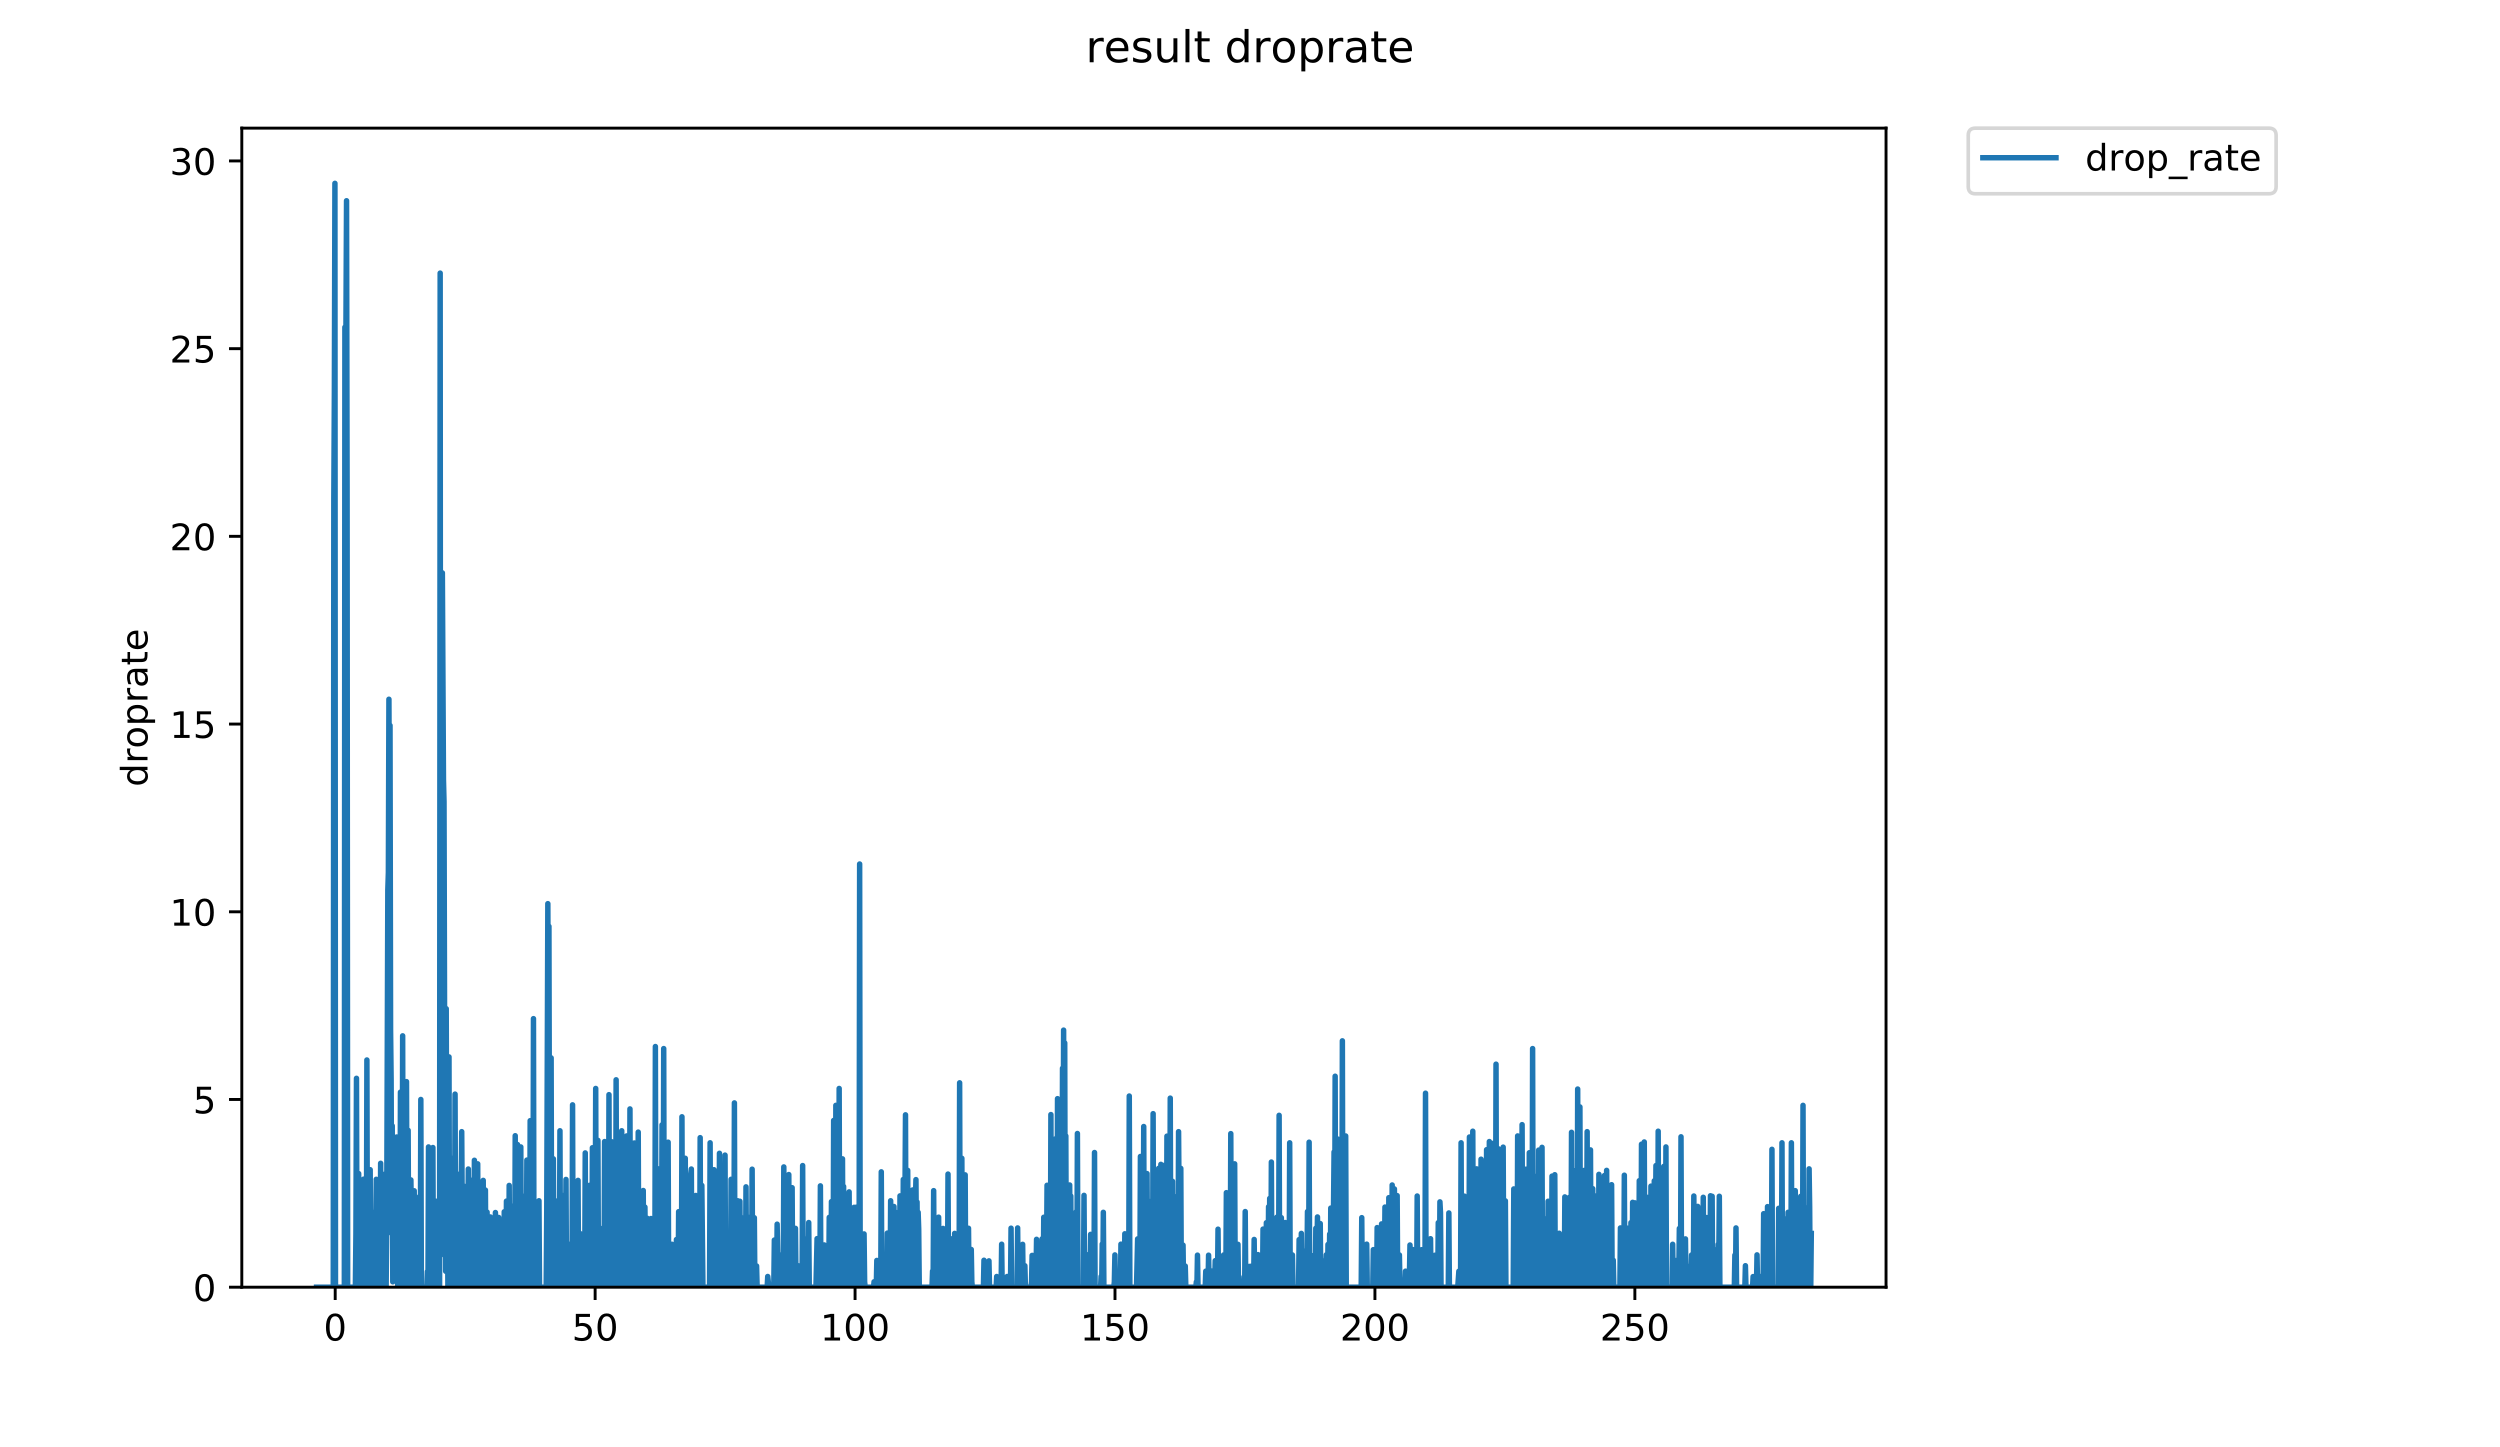 <?xml version="1.0" encoding="utf-8" standalone="no"?>
<!DOCTYPE svg PUBLIC "-//W3C//DTD SVG 1.1//EN"
  "http://www.w3.org/Graphics/SVG/1.1/DTD/svg11.dtd">
<!-- Created with matplotlib (https://matplotlib.org/) -->
<svg height="396pt" version="1.1" viewBox="0 0 684 396" width="684pt" xmlns="http://www.w3.org/2000/svg" xmlns:xlink="http://www.w3.org/1999/xlink">
 <defs>
  <style type="text/css">
*{stroke-linecap:butt;stroke-linejoin:round;}
  </style>
 </defs>
 <g id="figure_1">
  <g id="patch_1">
   <path d="M 0 396 
L 684 396 
L 684 0 
L 0 0 
z
" style="fill:#ffffff;"/>
  </g>
  <g id="axes_1">
   <g id="patch_2">
    <path d="M 66.159 352.174 
L 516.019 352.174 
L 516.019 35.062 
L 66.159 35.062 
z
" style="fill:#ffffff;"/>
   </g>
   <g id="matplotlib.axis_1">
    <g id="xtick_1">
     <g id="line2d_1">
      <defs>
       <path d="M 0 0 
L 0 3.5 
" id="mc80b971b4f" style="stroke:#000000;stroke-width:0.8;"/>
      </defs>
      <g>
       <use style="stroke:#000000;stroke-width:0.8;" x="91.711" xlink:href="#mc80b971b4f" y="352.174"/>
      </g>
     </g>
     <g id="text_1">
      <!-- 0 -->
      <defs>
       <path d="M 31.781 66.406 
Q 24.172 66.406 20.328 58.906 
Q 16.5 51.422 16.5 36.375 
Q 16.5 21.391 20.328 13.891 
Q 24.172 6.391 31.781 6.391 
Q 39.453 6.391 43.281 13.891 
Q 47.125 21.391 47.125 36.375 
Q 47.125 51.422 43.281 58.906 
Q 39.453 66.406 31.781 66.406 
z
M 31.781 74.219 
Q 44.047 74.219 50.516 64.516 
Q 56.984 54.828 56.984 36.375 
Q 56.984 17.969 50.516 8.266 
Q 44.047 -1.422 31.781 -1.422 
Q 19.531 -1.422 13.062 8.266 
Q 6.594 17.969 6.594 36.375 
Q 6.594 54.828 13.062 64.516 
Q 19.531 74.219 31.781 74.219 
z
" id="DejaVuSans-48"/>
      </defs>
      <g transform="translate(88.529 366.773)scale(0.1 -0.1)">
       <use xlink:href="#DejaVuSans-48"/>
      </g>
     </g>
    </g>
    <g id="xtick_2">
     <g id="line2d_2">
      <g>
       <use style="stroke:#000000;stroke-width:0.8;" x="162.828" xlink:href="#mc80b971b4f" y="352.174"/>
      </g>
     </g>
     <g id="text_2">
      <!-- 50 -->
      <defs>
       <path d="M 10.797 72.906 
L 49.516 72.906 
L 49.516 64.594 
L 19.828 64.594 
L 19.828 46.734 
Q 21.969 47.469 24.109 47.828 
Q 26.266 48.188 28.422 48.188 
Q 40.625 48.188 47.75 41.5 
Q 54.891 34.812 54.891 23.391 
Q 54.891 11.625 47.562 5.094 
Q 40.234 -1.422 26.906 -1.422 
Q 22.312 -1.422 17.547 -0.641 
Q 12.797 0.141 7.719 1.703 
L 7.719 11.625 
Q 12.109 9.234 16.797 8.062 
Q 21.484 6.891 26.703 6.891 
Q 35.156 6.891 40.078 11.328 
Q 45.016 15.766 45.016 23.391 
Q 45.016 31 40.078 35.438 
Q 35.156 39.891 26.703 39.891 
Q 22.75 39.891 18.812 39.016 
Q 14.891 38.141 10.797 36.281 
z
" id="DejaVuSans-53"/>
      </defs>
      <g transform="translate(156.465 366.773)scale(0.1 -0.1)">
       <use xlink:href="#DejaVuSans-53"/>
       <use x="63.623" xlink:href="#DejaVuSans-48"/>
      </g>
     </g>
    </g>
    <g id="xtick_3">
     <g id="line2d_3">
      <g>
       <use style="stroke:#000000;stroke-width:0.8;" x="233.945" xlink:href="#mc80b971b4f" y="352.174"/>
      </g>
     </g>
     <g id="text_3">
      <!-- 100 -->
      <defs>
       <path d="M 12.406 8.297 
L 28.516 8.297 
L 28.516 63.922 
L 10.984 60.406 
L 10.984 69.391 
L 28.422 72.906 
L 38.281 72.906 
L 38.281 8.297 
L 54.391 8.297 
L 54.391 0 
L 12.406 0 
z
" id="DejaVuSans-49"/>
      </defs>
      <g transform="translate(224.401 366.773)scale(0.1 -0.1)">
       <use xlink:href="#DejaVuSans-49"/>
       <use x="63.623" xlink:href="#DejaVuSans-48"/>
       <use x="127.246" xlink:href="#DejaVuSans-48"/>
      </g>
     </g>
    </g>
    <g id="xtick_4">
     <g id="line2d_4">
      <g>
       <use style="stroke:#000000;stroke-width:0.8;" x="305.062" xlink:href="#mc80b971b4f" y="352.174"/>
      </g>
     </g>
     <g id="text_4">
      <!-- 150 -->
      <g transform="translate(295.519 366.773)scale(0.1 -0.1)">
       <use xlink:href="#DejaVuSans-49"/>
       <use x="63.623" xlink:href="#DejaVuSans-53"/>
       <use x="127.246" xlink:href="#DejaVuSans-48"/>
      </g>
     </g>
    </g>
    <g id="xtick_5">
     <g id="line2d_5">
      <g>
       <use style="stroke:#000000;stroke-width:0.8;" x="376.18" xlink:href="#mc80b971b4f" y="352.174"/>
      </g>
     </g>
     <g id="text_5">
      <!-- 200 -->
      <defs>
       <path d="M 19.188 8.297 
L 53.609 8.297 
L 53.609 0 
L 7.328 0 
L 7.328 8.297 
Q 12.938 14.109 22.625 23.891 
Q 32.328 33.688 34.812 36.531 
Q 39.547 41.844 41.422 45.531 
Q 43.312 49.219 43.312 52.781 
Q 43.312 58.594 39.234 62.25 
Q 35.156 65.922 28.609 65.922 
Q 23.969 65.922 18.812 64.312 
Q 13.672 62.703 7.812 59.422 
L 7.812 69.391 
Q 13.766 71.781 18.938 73 
Q 24.125 74.219 28.422 74.219 
Q 39.75 74.219 46.484 68.547 
Q 53.219 62.891 53.219 53.422 
Q 53.219 48.922 51.531 44.891 
Q 49.859 40.875 45.406 35.406 
Q 44.188 33.984 37.641 27.219 
Q 31.109 20.453 19.188 8.297 
z
" id="DejaVuSans-50"/>
      </defs>
      <g transform="translate(366.636 366.773)scale(0.1 -0.1)">
       <use xlink:href="#DejaVuSans-50"/>
       <use x="63.623" xlink:href="#DejaVuSans-48"/>
       <use x="127.246" xlink:href="#DejaVuSans-48"/>
      </g>
     </g>
    </g>
    <g id="xtick_6">
     <g id="line2d_6">
      <g>
       <use style="stroke:#000000;stroke-width:0.8;" x="447.297" xlink:href="#mc80b971b4f" y="352.174"/>
      </g>
     </g>
     <g id="text_6">
      <!-- 250 -->
      <g transform="translate(437.753 366.773)scale(0.1 -0.1)">
       <use xlink:href="#DejaVuSans-50"/>
       <use x="63.623" xlink:href="#DejaVuSans-53"/>
       <use x="127.246" xlink:href="#DejaVuSans-48"/>
      </g>
     </g>
    </g>
   </g>
   <g id="matplotlib.axis_2">
    <g id="ytick_1">
     <g id="line2d_7">
      <defs>
       <path d="M 0 0 
L -3.5 0 
" id="m3b12c35939" style="stroke:#000000;stroke-width:0.8;"/>
      </defs>
      <g>
       <use style="stroke:#000000;stroke-width:0.8;" x="66.159" xlink:href="#m3b12c35939" y="352.174"/>
      </g>
     </g>
     <g id="text_7">
      <!-- 0 -->
      <g transform="translate(52.796 355.973)scale(0.1 -0.1)">
       <use xlink:href="#DejaVuSans-48"/>
      </g>
     </g>
    </g>
    <g id="ytick_2">
     <g id="line2d_8">
      <g>
       <use style="stroke:#000000;stroke-width:0.8;" x="66.159" xlink:href="#m3b12c35939" y="300.818"/>
      </g>
     </g>
     <g id="text_8">
      <!-- 5 -->
      <g transform="translate(52.796 304.617)scale(0.1 -0.1)">
       <use xlink:href="#DejaVuSans-53"/>
      </g>
     </g>
    </g>
    <g id="ytick_3">
     <g id="line2d_9">
      <g>
       <use style="stroke:#000000;stroke-width:0.8;" x="66.159" xlink:href="#m3b12c35939" y="249.461"/>
      </g>
     </g>
     <g id="text_9">
      <!-- 10 -->
      <g transform="translate(46.434 253.26)scale(0.1 -0.1)">
       <use xlink:href="#DejaVuSans-49"/>
       <use x="63.623" xlink:href="#DejaVuSans-48"/>
      </g>
     </g>
    </g>
    <g id="ytick_4">
     <g id="line2d_10">
      <g>
       <use style="stroke:#000000;stroke-width:0.8;" x="66.159" xlink:href="#m3b12c35939" y="198.105"/>
      </g>
     </g>
     <g id="text_10">
      <!-- 15 -->
      <g transform="translate(46.434 201.904)scale(0.1 -0.1)">
       <use xlink:href="#DejaVuSans-49"/>
       <use x="63.623" xlink:href="#DejaVuSans-53"/>
      </g>
     </g>
    </g>
    <g id="ytick_5">
     <g id="line2d_11">
      <g>
       <use style="stroke:#000000;stroke-width:0.8;" x="66.159" xlink:href="#m3b12c35939" y="146.748"/>
      </g>
     </g>
     <g id="text_11">
      <!-- 20 -->
      <g transform="translate(46.434 150.547)scale(0.1 -0.1)">
       <use xlink:href="#DejaVuSans-50"/>
       <use x="63.623" xlink:href="#DejaVuSans-48"/>
      </g>
     </g>
    </g>
    <g id="ytick_6">
     <g id="line2d_12">
      <g>
       <use style="stroke:#000000;stroke-width:0.8;" x="66.159" xlink:href="#m3b12c35939" y="95.392"/>
      </g>
     </g>
     <g id="text_12">
      <!-- 25 -->
      <g transform="translate(46.434 99.191)scale(0.1 -0.1)">
       <use xlink:href="#DejaVuSans-50"/>
       <use x="63.623" xlink:href="#DejaVuSans-53"/>
      </g>
     </g>
    </g>
    <g id="ytick_7">
     <g id="line2d_13">
      <g>
       <use style="stroke:#000000;stroke-width:0.8;" x="66.159" xlink:href="#m3b12c35939" y="44.035"/>
      </g>
     </g>
     <g id="text_13">
      <!-- 30 -->
      <defs>
       <path d="M 40.578 39.312 
Q 47.656 37.797 51.625 33 
Q 55.609 28.219 55.609 21.188 
Q 55.609 10.406 48.188 4.484 
Q 40.766 -1.422 27.094 -1.422 
Q 22.516 -1.422 17.656 -0.516 
Q 12.797 0.391 7.625 2.203 
L 7.625 11.719 
Q 11.719 9.328 16.594 8.109 
Q 21.484 6.891 26.812 6.891 
Q 36.078 6.891 40.938 10.547 
Q 45.797 14.203 45.797 21.188 
Q 45.797 27.641 41.281 31.266 
Q 36.766 34.906 28.719 34.906 
L 20.219 34.906 
L 20.219 43.016 
L 29.109 43.016 
Q 36.375 43.016 40.234 45.922 
Q 44.094 48.828 44.094 54.297 
Q 44.094 59.906 40.109 62.906 
Q 36.141 65.922 28.719 65.922 
Q 24.656 65.922 20.016 65.031 
Q 15.375 64.156 9.812 62.312 
L 9.812 71.094 
Q 15.438 72.656 20.344 73.438 
Q 25.25 74.219 29.594 74.219 
Q 40.828 74.219 47.359 69.109 
Q 53.906 64.016 53.906 55.328 
Q 53.906 49.266 50.438 45.094 
Q 46.969 40.922 40.578 39.312 
z
" id="DejaVuSans-51"/>
      </defs>
      <g transform="translate(46.434 47.835)scale(0.1 -0.1)">
       <use xlink:href="#DejaVuSans-51"/>
       <use x="63.623" xlink:href="#DejaVuSans-48"/>
      </g>
     </g>
    </g>
    <g id="text_14">
     <!-- droprate -->
     <defs>
      <path d="M 45.406 46.391 
L 45.406 75.984 
L 54.391 75.984 
L 54.391 0 
L 45.406 0 
L 45.406 8.203 
Q 42.578 3.328 38.25 0.953 
Q 33.938 -1.422 27.875 -1.422 
Q 17.969 -1.422 11.734 6.484 
Q 5.516 14.406 5.516 27.297 
Q 5.516 40.188 11.734 48.094 
Q 17.969 56 27.875 56 
Q 33.938 56 38.25 53.625 
Q 42.578 51.266 45.406 46.391 
z
M 14.797 27.297 
Q 14.797 17.391 18.875 11.75 
Q 22.953 6.109 30.078 6.109 
Q 37.203 6.109 41.297 11.75 
Q 45.406 17.391 45.406 27.297 
Q 45.406 37.203 41.297 42.844 
Q 37.203 48.484 30.078 48.484 
Q 22.953 48.484 18.875 42.844 
Q 14.797 37.203 14.797 27.297 
z
" id="DejaVuSans-100"/>
      <path d="M 41.109 46.297 
Q 39.594 47.172 37.812 47.578 
Q 36.031 48 33.891 48 
Q 26.266 48 22.188 43.047 
Q 18.109 38.094 18.109 28.812 
L 18.109 0 
L 9.078 0 
L 9.078 54.688 
L 18.109 54.688 
L 18.109 46.188 
Q 20.953 51.172 25.484 53.578 
Q 30.031 56 36.531 56 
Q 37.453 56 38.578 55.875 
Q 39.703 55.766 41.062 55.516 
z
" id="DejaVuSans-114"/>
      <path d="M 30.609 48.391 
Q 23.391 48.391 19.188 42.75 
Q 14.984 37.109 14.984 27.297 
Q 14.984 17.484 19.156 11.844 
Q 23.344 6.203 30.609 6.203 
Q 37.797 6.203 41.984 11.859 
Q 46.188 17.531 46.188 27.297 
Q 46.188 37.016 41.984 42.703 
Q 37.797 48.391 30.609 48.391 
z
M 30.609 56 
Q 42.328 56 49.016 48.375 
Q 55.719 40.766 55.719 27.297 
Q 55.719 13.875 49.016 6.219 
Q 42.328 -1.422 30.609 -1.422 
Q 18.844 -1.422 12.172 6.219 
Q 5.516 13.875 5.516 27.297 
Q 5.516 40.766 12.172 48.375 
Q 18.844 56 30.609 56 
z
" id="DejaVuSans-111"/>
      <path d="M 18.109 8.203 
L 18.109 -20.797 
L 9.078 -20.797 
L 9.078 54.688 
L 18.109 54.688 
L 18.109 46.391 
Q 20.953 51.266 25.266 53.625 
Q 29.594 56 35.594 56 
Q 45.562 56 51.781 48.094 
Q 58.016 40.188 58.016 27.297 
Q 58.016 14.406 51.781 6.484 
Q 45.562 -1.422 35.594 -1.422 
Q 29.594 -1.422 25.266 0.953 
Q 20.953 3.328 18.109 8.203 
z
M 48.688 27.297 
Q 48.688 37.203 44.609 42.844 
Q 40.531 48.484 33.406 48.484 
Q 26.266 48.484 22.188 42.844 
Q 18.109 37.203 18.109 27.297 
Q 18.109 17.391 22.188 11.75 
Q 26.266 6.109 33.406 6.109 
Q 40.531 6.109 44.609 11.75 
Q 48.688 17.391 48.688 27.297 
z
" id="DejaVuSans-112"/>
      <path d="M 34.281 27.484 
Q 23.391 27.484 19.188 25 
Q 14.984 22.516 14.984 16.5 
Q 14.984 11.719 18.141 8.906 
Q 21.297 6.109 26.703 6.109 
Q 34.188 6.109 38.703 11.406 
Q 43.219 16.703 43.219 25.484 
L 43.219 27.484 
z
M 52.203 31.203 
L 52.203 0 
L 43.219 0 
L 43.219 8.297 
Q 40.141 3.328 35.547 0.953 
Q 30.953 -1.422 24.312 -1.422 
Q 15.922 -1.422 10.953 3.297 
Q 6 8.016 6 15.922 
Q 6 25.141 12.172 29.828 
Q 18.359 34.516 30.609 34.516 
L 43.219 34.516 
L 43.219 35.406 
Q 43.219 41.609 39.141 45 
Q 35.062 48.391 27.688 48.391 
Q 23 48.391 18.547 47.266 
Q 14.109 46.141 10.016 43.891 
L 10.016 52.203 
Q 14.938 54.109 19.578 55.047 
Q 24.219 56 28.609 56 
Q 40.484 56 46.344 49.844 
Q 52.203 43.703 52.203 31.203 
z
" id="DejaVuSans-97"/>
      <path d="M 18.312 70.219 
L 18.312 54.688 
L 36.812 54.688 
L 36.812 47.703 
L 18.312 47.703 
L 18.312 18.016 
Q 18.312 11.328 20.141 9.422 
Q 21.969 7.516 27.594 7.516 
L 36.812 7.516 
L 36.812 0 
L 27.594 0 
Q 17.188 0 13.234 3.875 
Q 9.281 7.766 9.281 18.016 
L 9.281 47.703 
L 2.688 47.703 
L 2.688 54.688 
L 9.281 54.688 
L 9.281 70.219 
z
" id="DejaVuSans-116"/>
      <path d="M 56.203 29.594 
L 56.203 25.203 
L 14.891 25.203 
Q 15.484 15.922 20.484 11.062 
Q 25.484 6.203 34.422 6.203 
Q 39.594 6.203 44.453 7.469 
Q 49.312 8.734 54.109 11.281 
L 54.109 2.781 
Q 49.266 0.734 44.188 -0.344 
Q 39.109 -1.422 33.891 -1.422 
Q 20.797 -1.422 13.156 6.188 
Q 5.516 13.812 5.516 26.812 
Q 5.516 40.234 12.766 48.109 
Q 20.016 56 32.328 56 
Q 43.359 56 49.781 48.891 
Q 56.203 41.797 56.203 29.594 
z
M 47.219 32.234 
Q 47.125 39.594 43.094 43.984 
Q 39.062 48.391 32.422 48.391 
Q 24.906 48.391 20.391 44.141 
Q 15.875 39.891 15.188 32.172 
z
" id="DejaVuSans-101"/>
     </defs>
     <g transform="translate(40.354 215.236)rotate(-90)scale(0.1 -0.1)">
      <use xlink:href="#DejaVuSans-100"/>
      <use x="63.477" xlink:href="#DejaVuSans-114"/>
      <use x="104.559" xlink:href="#DejaVuSans-111"/>
      <use x="165.74" xlink:href="#DejaVuSans-112"/>
      <use x="229.217" xlink:href="#DejaVuSans-114"/>
      <use x="270.33" xlink:href="#DejaVuSans-97"/>
      <use x="331.609" xlink:href="#DejaVuSans-116"/>
      <use x="370.818" xlink:href="#DejaVuSans-101"/>
     </g>
    </g>
   </g>
   <g id="line2d_14">
    <path clip-path="url(#p0770b274c6)" d="M 86.607 352.174 
L 91.183 352.174 
L 91.333 136.692 
L 91.484 107.13 
L 91.635 50.163 
L 91.785 352.174 
L 94.211 352.174 
L 94.362 89.522 
L 94.512 119.672 
L 94.812 54.925 
L 94.963 133.23 
L 95.113 352.174 
L 97.23 352.174 
L 97.381 337.564 
L 97.532 295.03 
L 97.682 352.174 
L 97.982 352.174 
L 98.131 321.094 
L 98.281 352.174 
L 98.732 352.174 
L 99.031 329.974 
L 99.182 352.174 
L 99.332 352.174 
L 99.482 322.616 
L 99.632 352.174 
L 99.782 346.28 
L 100.081 327.05 
L 100.231 352.174 
L 100.38 290.014 
L 100.53 352.174 
L 101.13 352.174 
L 101.281 320.031 
L 101.433 352.174 
L 101.585 346.355 
L 101.735 352.174 
L 101.887 331.69 
L 102.037 352.174 
L 102.339 352.174 
L 102.492 336.283 
L 102.642 352.174 
L 102.945 322.659 
L 103.094 346.254 
L 103.244 352.174 
L 103.394 352.174 
L 103.543 331.484 
L 103.693 352.174 
L 103.842 352.174 
L 103.992 350.696 
L 104.142 318.28 
L 104.293 352.174 
L 104.593 352.174 
L 104.744 327.158 
L 104.894 352.174 
L 105.195 352.174 
L 105.345 321.228 
L 105.496 352.174 
L 105.648 352.174 
L 105.803 333.234 
L 106.109 243.437 
L 106.259 238.704 
L 106.409 191.316 
L 106.559 231.335 
L 106.709 198.474 
L 106.86 281.742 
L 107.012 295.515 
L 107.162 337.459 
L 107.313 308.028 
L 107.463 350.701 
L 107.613 341.873 
L 107.764 325.838 
L 107.915 349.231 
L 108.065 321.404 
L 108.216 346.305 
L 108.366 346.28 
L 108.517 311.089 
L 108.816 352.174 
L 108.966 315.227 
L 109.115 352.174 
L 109.265 321.139 
L 109.414 352.174 
L 109.564 298.817 
L 109.713 352.174 
L 109.864 312.329 
L 110.015 349.252 
L 110.166 283.406 
L 110.316 352.174 
L 110.465 330.006 
L 110.615 335.894 
L 110.765 312.5 
L 110.915 352.174 
L 111.065 346.254 
L 111.214 295.934 
L 111.366 343.42 
L 111.516 352.174 
L 111.665 309.254 
L 111.816 344.827 
L 111.966 325.649 
L 112.117 352.174 
L 112.42 322.828 
L 112.571 334.641 
L 112.722 333.126 
L 112.874 352.174 
L 113.026 352.174 
L 113.177 349.252 
L 113.328 325.8 
L 113.479 352.174 
L 113.63 327.371 
L 113.781 335.987 
L 113.931 352.174 
L 114.083 352.174 
L 114.233 340.419 
L 114.383 346.263 
L 114.533 330.164 
L 114.684 333.044 
L 114.835 352.174 
L 114.986 349.252 
L 115.137 300.818 
L 115.287 352.174 
L 116.786 352.174 
L 116.941 347.871 
L 117.091 352.174 
L 117.241 313.804 
L 117.39 352.174 
L 118.288 352.174 
L 118.439 313.969 
L 118.589 352.174 
L 118.889 352.174 
L 119.039 344.795 
L 119.189 328.63 
L 119.494 352.174 
L 119.645 343.383 
L 119.796 352.174 
L 120.272 352.174 
L 120.43 74.723 
L 120.58 343.408 
L 120.73 206.283 
L 120.88 313.804 
L 121.031 156.74 
L 121.333 213.373 
L 121.483 219.356 
L 121.633 278.386 
L 121.784 281.742 
L 121.936 347.81 
L 122.087 275.982 
L 122.239 327.442 
L 122.392 321.837 
L 122.543 352.174 
L 122.693 352.174 
L 122.844 289.169 
L 122.995 352.174 
L 123.145 322.828 
L 123.296 346.296 
L 123.446 337.48 
L 123.597 352.174 
L 123.747 316.908 
L 123.898 352.174 
L 124.201 326.061 
L 124.352 352.174 
L 124.503 299.35 
L 124.654 343.383 
L 124.805 352.174 
L 125.105 321.228 
L 125.407 352.174 
L 125.557 337.459 
L 125.715 336.676 
L 125.873 352.174 
L 126.023 347.791 
L 126.324 309.622 
L 126.475 333.072 
L 126.625 327.194 
L 126.776 346.296 
L 126.929 324.532 
L 127.079 352.174 
L 127.832 352.174 
L 127.982 341.859 
L 128.133 319.847 
L 128.284 343.358 
L 128.434 322.701 
L 128.585 352.174 
L 128.735 347.766 
L 128.887 352.174 
L 129.038 347.778 
L 129.189 337.501 
L 129.339 352.174 
L 129.49 340.402 
L 129.642 352.174 
L 129.795 317.454 
L 129.945 352.174 
L 130.096 349.24 
L 130.246 343.358 
L 130.397 341.888 
L 130.547 352.174 
L 130.698 318.426 
L 130.848 352.174 
L 130.999 338.949 
L 131.15 337.501 
L 131.301 352.174 
L 131.753 352.174 
L 131.906 331.806 
L 132.057 352.174 
L 132.208 322.953 
L 132.359 352.174 
L 132.659 352.174 
L 132.809 325.61 
L 132.96 352.174 
L 133.11 347.766 
L 133.261 331.632 
L 133.411 352.174 
L 133.863 352.174 
L 134.163 332.962 
L 134.312 352.174 
L 135.394 352.174 
L 135.545 331.748 
L 135.845 352.174 
L 136.145 347.772 
L 136.295 352.174 
L 136.446 333.099 
L 136.604 352.174 
L 136.907 352.174 
L 137.061 340.762 
L 137.212 352.174 
L 137.812 352.174 
L 137.963 331.543 
L 138.113 352.174 
L 138.263 352.174 
L 138.414 350.709 
L 138.564 328.63 
L 138.714 352.174 
L 139.163 352.174 
L 139.314 324.335 
L 139.465 352.174 
L 139.916 352.174 
L 140.066 330.006 
L 140.365 352.174 
L 140.813 352.174 
L 140.963 310.734 
L 141.113 352.174 
L 141.431 352.174 
L 141.59 313.152 
L 141.74 352.174 
L 142.041 352.174 
L 142.191 341.859 
L 142.34 352.174 
L 142.49 313.804 
L 142.644 352.174 
L 142.944 352.174 
L 143.095 341.903 
L 143.246 344.858 
L 143.397 327.301 
L 143.547 352.174 
L 143.847 352.174 
L 143.998 347.778 
L 144.151 317.405 
L 144.451 352.174 
L 144.903 352.174 
L 145.054 306.622 
L 145.204 352.174 
L 145.355 352.174 
L 145.506 323.241 
L 145.805 352.174 
L 145.956 278.703 
L 146.105 352.174 
L 146.406 352.174 
L 146.557 343.358 
L 146.709 352.174 
L 147.311 352.174 
L 147.46 328.528 
L 147.611 352.174 
L 149.439 352.174 
L 149.589 331.661 
L 149.889 247.244 
L 150.039 288.898 
L 150.189 253.44 
L 150.339 325.61 
L 150.488 303.334 
L 150.638 352.174 
L 150.79 289.438 
L 150.941 352.174 
L 151.095 352.174 
L 151.247 340.617 
L 151.399 317.059 
L 151.549 352.174 
L 151.7 347.772 
L 151.849 352.174 
L 151.999 328.562 
L 152.149 352.174 
L 152.45 352.174 
L 152.601 331.806 
L 152.752 352.174 
L 152.902 352.174 
L 153.053 344.827 
L 153.203 309.377 
L 153.352 352.174 
L 153.652 352.174 
L 153.804 328.73 
L 153.954 352.174 
L 154.104 327.086 
L 154.254 352.174 
L 154.554 352.174 
L 154.704 344.795 
L 154.854 322.701 
L 155.003 352.174 
L 155.604 352.174 
L 155.753 347.741 
L 155.903 352.174 
L 156.053 340.368 
L 156.202 352.174 
L 156.352 344.795 
L 156.502 352.174 
L 156.652 302.285 
L 156.803 352.174 
L 158.001 352.174 
L 158.152 322.953 
L 158.305 352.174 
L 158.757 352.174 
L 158.908 337.584 
L 159.212 352.174 
L 159.668 352.174 
L 159.819 341.903 
L 159.97 352.174 
L 160.121 315.438 
L 160.271 352.174 
L 161.174 352.174 
L 161.325 324.295 
L 161.476 352.174 
L 161.929 352.174 
L 162.08 314.024 
L 162.23 347.766 
L 162.382 352.174 
L 162.683 352.174 
L 162.833 343.358 
L 162.984 297.805 
L 163.134 352.174 
L 163.439 352.174 
L 163.593 312.007 
L 163.747 352.174 
L 164.666 352.174 
L 164.966 335.987 
L 165.116 352.174 
L 165.266 352.174 
L 165.416 312.329 
L 165.566 352.174 
L 165.865 352.174 
L 166.015 325.534 
L 166.164 352.174 
L 166.464 352.174 
L 166.615 299.501 
L 166.767 352.174 
L 167.068 352.174 
L 167.218 349.227 
L 167.368 312.386 
L 167.517 350.694 
L 167.667 352.174 
L 167.816 352.174 
L 167.965 337.374 
L 168.419 352.174 
L 168.571 295.435 
L 168.727 350.754 
L 168.885 352.174 
L 169.039 352.174 
L 169.195 335.126 
L 169.351 352.174 
L 169.951 352.174 
L 170.101 309.377 
L 170.251 352.174 
L 170.702 352.174 
L 170.852 337.459 
L 171.307 352.174 
L 171.457 310.793 
L 171.606 347.741 
L 171.757 352.174 
L 171.907 352.174 
L 172.057 346.263 
L 172.206 347.734 
L 172.356 303.404 
L 172.506 352.174 
L 172.806 352.174 
L 172.957 324.255 
L 173.106 352.174 
L 173.407 352.174 
L 173.558 312.725 
L 173.709 352.174 
L 173.862 340.617 
L 174.014 317.356 
L 174.166 352.174 
L 174.318 352.174 
L 174.469 340.452 
L 174.62 309.743 
L 174.771 352.174 
L 174.923 352.174 
L 175.074 334.616 
L 175.224 341.903 
L 175.382 333.858 
L 175.54 352.174 
L 175.691 352.174 
L 175.841 347.766 
L 175.992 325.724 
L 176.143 352.174 
L 176.296 331.921 
L 176.447 330.258 
L 176.597 343.32 
L 176.748 346.313 
L 176.899 352.174 
L 177.051 333.314 
L 177.201 352.174 
L 177.352 341.918 
L 177.502 343.332 
L 177.653 346.313 
L 177.803 352.174 
L 177.955 336.08 
L 178.108 333.394 
L 178.258 352.174 
L 179.16 352.174 
L 179.312 286.333 
L 179.462 352.174 
L 179.919 352.174 
L 180.22 319.8 
L 180.37 352.174 
L 180.674 352.174 
L 180.825 325.875 
L 180.978 349.269 
L 181.133 307.765 
L 181.286 352.174 
L 181.438 352.174 
L 181.59 286.891 
L 181.742 352.174 
L 181.895 352.174 
L 182.046 334.666 
L 182.197 330.196 
L 182.5 352.174 
L 182.65 352.174 
L 182.8 312.5 
L 182.951 352.174 
L 183.403 352.174 
L 183.553 346.288 
L 183.703 352.174 
L 183.854 340.436 
L 184.008 352.174 
L 184.161 340.666 
L 184.467 352.174 
L 184.922 352.174 
L 185.075 339.136 
L 185.226 340.502 
L 185.376 352.174 
L 185.526 352.174 
L 185.676 331.514 
L 185.825 352.174 
L 185.975 341.844 
L 186.128 340.585 
L 186.278 352.174 
L 186.428 352.174 
L 186.58 305.553 
L 186.735 352.174 
L 187.037 352.174 
L 187.188 316.908 
L 187.339 352.174 
L 187.489 316.908 
L 187.639 352.174 
L 187.793 350.734 
L 187.945 344.91 
L 188.096 327.265 
L 188.247 343.358 
L 188.399 323.036 
L 188.549 352.174 
L 188.699 333.017 
L 188.849 347.76 
L 188.999 321.183 
L 189.149 319.847 
L 189.299 350.698 
L 189.45 352.174 
L 189.601 352.174 
L 189.752 334.566 
L 190.053 352.174 
L 190.205 352.174 
L 190.355 327.086 
L 190.507 352.174 
L 190.959 352.174 
L 191.111 334.79 
L 191.263 352.174 
L 191.414 352.174 
L 191.566 311.264 
L 191.717 352.174 
L 191.868 352.174 
L 192.018 324.335 
L 192.322 352.174 
L 194.135 352.174 
L 194.287 312.669 
L 194.437 352.174 
L 194.738 352.174 
L 194.888 328.494 
L 195.037 352.174 
L 195.191 346.404 
L 195.342 320.031 
L 195.643 352.174 
L 195.793 343.332 
L 196.093 352.174 
L 196.393 335.917 
L 196.543 352.174 
L 196.695 352.174 
L 196.845 315.543 
L 196.996 349.227 
L 197.146 352.174 
L 197.595 352.174 
L 197.745 330.006 
L 197.894 352.174 
L 198.208 352.174 
L 198.367 316.037 
L 198.526 352.174 
L 198.825 352.174 
L 198.974 338.873 
L 199.125 347.778 
L 199.275 344.774 
L 199.426 352.174 
L 199.879 352.174 
L 200.029 322.659 
L 200.179 352.174 
L 200.779 352.174 
L 200.933 301.754 
L 201.083 352.174 
L 201.684 352.174 
L 201.834 328.528 
L 201.984 352.174 
L 202.284 352.174 
L 202.434 328.663 
L 202.584 352.174 
L 202.735 352.174 
L 202.886 333.126 
L 203.188 352.174 
L 203.34 352.174 
L 203.49 338.987 
L 203.645 352.174 
L 203.799 340.746 
L 203.951 352.174 
L 204.104 324.726 
L 204.257 352.174 
L 204.558 352.174 
L 204.709 333.044 
L 204.861 352.174 
L 205.632 352.174 
L 205.782 319.893 
L 205.933 352.174 
L 206.235 352.174 
L 206.386 333.18 
L 206.539 352.174 
L 206.846 352.174 
L 206.998 346.371 
L 207.15 352.174 
L 209.898 352.174 
L 210.049 349.248 
L 210.351 352.174 
L 211.708 352.174 
L 211.863 339.281 
L 212.014 352.174 
L 212.472 352.174 
L 212.626 334.936 
L 212.928 352.174 
L 213.383 352.174 
L 213.534 343.383 
L 213.69 352.174 
L 214.293 352.174 
L 214.449 319.272 
L 214.599 352.174 
L 214.91 352.174 
L 215.061 322.531 
L 215.214 352.174 
L 215.664 352.174 
L 215.814 321.36 
L 215.964 350.703 
L 216.115 352.174 
L 216.573 352.174 
L 216.728 324.956 
L 216.88 352.174 
L 217.183 352.174 
L 217.334 346.322 
L 217.486 352.174 
L 217.637 336.08 
L 217.789 352.174 
L 218.242 352.174 
L 218.392 346.305 
L 218.693 352.174 
L 219.147 352.174 
L 219.3 349.269 
L 219.452 352.174 
L 219.605 318.901 
L 219.756 352.174 
L 220.059 352.174 
L 220.209 338.949 
L 220.36 352.174 
L 221.115 352.174 
L 221.265 334.49 
L 221.416 352.174 
L 223.248 352.174 
L 223.551 338.892 
L 223.703 352.174 
L 223.853 352.174 
L 224.156 342.048 
L 224.307 352.174 
L 224.459 324.453 
L 224.609 352.174 
L 225.062 352.174 
L 225.212 344.817 
L 225.362 352.174 
L 225.516 340.617 
L 225.667 352.174 
L 226.12 352.174 
L 226.27 341.888 
L 226.422 352.174 
L 226.731 352.174 
L 226.881 333.072 
L 227.031 333.099 
L 227.183 352.174 
L 227.333 352.174 
L 227.484 328.764 
L 227.635 336.034 
L 227.784 352.174 
L 227.935 352.174 
L 228.086 306.557 
L 228.238 352.174 
L 228.537 352.174 
L 228.688 302.427 
L 228.84 352.174 
L 229.294 352.174 
L 229.445 350.715 
L 229.596 297.805 
L 229.747 352.174 
L 230.05 352.174 
L 230.202 334.765 
L 230.353 340.436 
L 230.504 317.059 
L 230.654 352.174 
L 230.807 324.61 
L 230.957 352.174 
L 231.108 333.126 
L 231.259 349.244 
L 231.41 330.258 
L 231.563 352.174 
L 231.713 352.174 
L 231.864 336.034 
L 232.016 340.519 
L 232.166 352.174 
L 232.318 326.098 
L 232.469 352.174 
L 233.072 352.174 
L 233.224 339.099 
L 233.376 352.174 
L 233.528 350.723 
L 233.68 330.32 
L 233.831 352.174 
L 234.135 352.174 
L 234.286 330.289 
L 234.438 352.174 
L 235.046 352.174 
L 235.198 236.395 
L 235.349 352.174 
L 235.952 352.174 
L 236.104 344.879 
L 236.255 346.338 
L 236.408 337.605 
L 236.56 350.728 
L 236.723 352.174 
L 238.995 352.174 
L 239.145 350.696 
L 239.296 352.174 
L 239.748 352.174 
L 239.899 344.858 
L 240.05 352.174 
L 240.965 352.174 
L 241.119 320.614 
L 241.273 352.174 
L 241.877 352.174 
L 242.027 350.703 
L 242.182 352.174 
L 242.332 349.231 
L 242.481 352.174 
L 242.631 352.174 
L 242.78 337.374 
L 242.93 350.694 
L 243.079 352.174 
L 243.531 352.174 
L 243.681 328.528 
L 243.833 352.174 
L 244.432 352.174 
L 244.582 330.101 
L 244.733 352.174 
L 244.886 352.174 
L 245.037 331.69 
L 245.187 337.501 
L 245.338 337.417 
L 245.49 333.234 
L 245.639 352.174 
L 246.09 352.174 
L 246.24 327.194 
L 246.54 352.174 
L 246.69 352.174 
L 246.84 347.753 
L 246.99 352.174 
L 247.14 322.701 
L 247.292 352.174 
L 247.442 352.174 
L 247.743 305.018 
L 247.894 352.174 
L 248.044 349.235 
L 248.196 352.174 
L 248.348 320.213 
L 248.497 352.174 
L 248.797 352.174 
L 248.946 331.484 
L 249.096 327.05 
L 249.25 326.28 
L 249.4 352.174 
L 249.7 325.572 
L 250 352.174 
L 250.3 352.174 
L 250.45 328.63 
L 250.601 322.744 
L 250.751 341.873 
L 250.903 328.863 
L 251.054 349.244 
L 251.205 331.69 
L 251.355 336.263 
L 251.513 352.174 
L 254.998 352.174 
L 255.148 347.76 
L 255.298 352.174 
L 255.448 325.762 
L 255.6 352.174 
L 256.657 352.174 
L 256.807 333.017 
L 256.959 352.174 
L 257.865 352.174 
L 258.017 336.102 
L 258.167 352.174 
L 258.771 352.174 
L 258.922 340.452 
L 259.074 352.174 
L 259.226 352.174 
L 259.375 321.228 
L 259.526 352.174 
L 260.132 352.174 
L 260.282 338.949 
L 260.437 352.174 
L 261.046 352.174 
L 261.196 337.459 
L 261.346 352.174 
L 261.497 347.766 
L 261.648 352.174 
L 261.8 352.174 
L 261.95 350.701 
L 262.102 346.338 
L 262.252 352.174 
L 262.405 352.174 
L 262.555 296.256 
L 262.707 352.174 
L 263.01 352.174 
L 263.161 316.908 
L 263.313 352.174 
L 263.92 352.174 
L 264.071 321.448 
L 264.221 352.174 
L 264.677 352.174 
L 264.832 346.42 
L 264.983 336.057 
L 265.135 352.174 
L 265.588 352.174 
L 265.738 341.859 
L 265.889 350.711 
L 266.042 352.174 
L 269.065 352.174 
L 269.215 344.806 
L 269.366 352.174 
L 270.424 352.174 
L 270.578 344.971 
L 270.729 352.174 
L 272.546 352.174 
L 272.696 349.252 
L 272.846 352.174 
L 273.9 352.174 
L 274.051 340.419 
L 274.202 352.174 
L 275.413 352.174 
L 275.564 349.248 
L 275.719 352.174 
L 276.472 352.174 
L 276.623 336.034 
L 276.774 352.174 
L 278.278 352.174 
L 278.428 335.964 
L 278.578 352.174 
L 279.033 352.174 
L 279.185 344.9 
L 279.336 352.174 
L 279.643 352.174 
L 279.794 340.452 
L 279.947 352.174 
L 280.251 352.174 
L 280.402 346.305 
L 280.556 352.174 
L 282.084 352.174 
L 282.234 350.709 
L 282.387 343.482 
L 282.54 343.494 
L 282.694 352.174 
L 282.845 352.174 
L 282.995 347.778 
L 283.145 352.174 
L 283.298 352.174 
L 283.449 349.248 
L 283.601 339.08 
L 283.751 352.174 
L 284.214 352.174 
L 284.365 344.931 
L 284.516 344.817 
L 284.667 352.174 
L 284.969 352.174 
L 285.119 338.949 
L 285.271 352.174 
L 285.42 352.174 
L 285.571 333.044 
L 285.721 350.703 
L 285.872 352.174 
L 286.022 352.174 
L 286.172 350.703 
L 286.323 344.848 
L 286.474 324.295 
L 286.624 352.174 
L 286.775 352.174 
L 287.075 325.649 
L 287.226 352.174 
L 287.375 352.174 
L 287.525 304.95 
L 287.679 352.174 
L 287.83 352.174 
L 287.98 346.271 
L 288.13 330.07 
L 288.43 352.174 
L 288.58 352.174 
L 288.733 311.611 
L 288.883 352.174 
L 289.036 352.174 
L 289.188 350.717 
L 289.338 300.597 
L 289.489 352.174 
L 289.789 352.174 
L 289.947 319.634 
L 290.096 352.174 
L 290.246 328.562 
L 290.396 325.649 
L 290.552 342.174 
L 290.702 292.27 
L 290.853 337.459 
L 291.004 281.843 
L 291.154 352.174 
L 291.307 285.345 
L 291.456 352.174 
L 291.606 310.793 
L 291.756 352.174 
L 292.514 352.174 
L 292.664 324.215 
L 292.814 347.766 
L 292.965 327.23 
L 293.116 352.174 
L 293.572 352.174 
L 293.722 347.766 
L 293.872 334.49 
L 294.023 352.174 
L 294.173 340.436 
L 294.324 352.174 
L 294.474 331.514 
L 294.625 352.174 
L 294.776 310.128 
L 294.925 352.174 
L 296.437 352.174 
L 296.586 327.05 
L 296.736 350.701 
L 296.886 352.174 
L 297.035 352.174 
L 297.186 350.698 
L 297.335 352.174 
L 297.485 343.307 
L 297.637 352.174 
L 298.239 352.174 
L 298.392 337.728 
L 298.544 352.174 
L 299.004 352.174 
L 299.157 350.73 
L 299.309 352.174 
L 299.459 315.333 
L 299.609 352.174 
L 301.119 352.174 
L 301.269 349.227 
L 301.419 352.174 
L 301.569 340.368 
L 301.72 352.174 
L 301.871 331.69 
L 302.022 352.174 
L 304.736 352.174 
L 304.886 350.703 
L 305.037 343.345 
L 305.187 352.174 
L 306.542 352.174 
L 306.692 340.402 
L 306.844 352.174 
L 307.599 352.174 
L 307.751 337.564 
L 307.903 352.174 
L 308.813 352.174 
L 308.968 299.873 
L 309.127 352.174 
L 310.953 352.174 
L 311.253 338.968 
L 311.406 352.174 
L 311.862 352.174 
L 312.017 316.411 
L 312.167 352.174 
L 312.772 352.174 
L 312.922 308.217 
L 313.073 352.174 
L 313.525 352.174 
L 313.824 321.094 
L 313.974 352.174 
L 314.426 352.174 
L 314.578 328.73 
L 314.888 352.174 
L 315.338 352.174 
L 315.493 304.702 
L 315.643 350.709 
L 315.798 352.174 
L 316.259 352.174 
L 316.409 325.8 
L 316.564 352.174 
L 316.864 352.174 
L 317.014 319.661 
L 317.163 352.174 
L 317.313 352.174 
L 317.464 349.248 
L 317.615 318.57 
L 317.765 352.174 
L 318.215 352.174 
L 318.368 318.854 
L 318.668 352.174 
L 319.125 352.174 
L 319.275 310.853 
L 319.428 352.174 
L 319.881 352.174 
L 320.031 350.696 
L 320.18 300.448 
L 320.333 352.174 
L 320.636 352.174 
L 320.789 323.2 
L 320.938 352.174 
L 321.244 352.174 
L 321.551 327.442 
L 321.702 330.07 
L 321.854 352.174 
L 322.156 352.174 
L 322.306 346.28 
L 322.457 309.622 
L 322.761 352.174 
L 322.913 352.174 
L 323.065 319.661 
L 323.219 352.174 
L 323.524 352.174 
L 323.678 340.666 
L 323.828 352.174 
L 323.982 350.734 
L 324.132 352.174 
L 324.285 346.396 
L 324.442 352.174 
L 327.172 352.174 
L 327.323 350.711 
L 327.475 352.174 
L 327.626 343.408 
L 327.776 352.174 
L 329.747 352.174 
L 329.898 347.797 
L 330.053 352.174 
L 330.515 352.174 
L 330.666 343.42 
L 330.82 352.174 
L 331.429 352.174 
L 331.578 347.753 
L 331.733 352.174 
L 332.188 352.174 
L 332.339 350.705 
L 332.492 344.92 
L 332.641 352.174 
L 333.096 352.174 
L 333.249 336.306 
L 333.399 352.174 
L 334.007 352.174 
L 334.162 347.9 
L 334.313 352.174 
L 334.62 352.174 
L 334.77 343.37 
L 334.92 352.174 
L 335.379 352.174 
L 335.533 326.316 
L 335.684 352.174 
L 336.439 352.174 
L 336.589 350.701 
L 336.742 310.162 
L 336.893 352.174 
L 337.5 352.174 
L 337.654 350.734 
L 337.804 318.426 
L 337.956 352.174 
L 338.558 352.174 
L 338.709 340.452 
L 338.859 352.174 
L 339.017 349.352 
L 339.173 352.174 
L 340.541 352.174 
L 340.691 331.484 
L 340.841 352.174 
L 341.144 352.174 
L 341.298 346.436 
L 341.454 352.174 
L 341.915 352.174 
L 342.07 346.46 
L 342.223 352.174 
L 342.374 349.252 
L 342.53 352.174 
L 342.681 346.338 
L 342.836 352.174 
L 342.986 352.174 
L 343.139 339.117 
L 343.289 352.174 
L 344.043 352.174 
L 344.196 343.268 
L 344.348 352.174 
L 344.807 352.174 
L 344.963 349.345 
L 345.113 343.383 
L 345.264 352.174 
L 345.413 352.174 
L 345.567 336.283 
L 345.718 352.174 
L 346.326 352.174 
L 346.477 334.541 
L 346.628 352.174 
L 346.778 352.174 
L 346.929 350.707 
L 347.08 330.164 
L 347.232 352.174 
L 347.387 327.889 
L 347.539 352.174 
L 347.689 352.174 
L 347.845 317.937 
L 347.999 352.174 
L 348.613 352.174 
L 348.914 343.358 
L 349.066 352.174 
L 349.216 352.174 
L 349.366 333.017 
L 349.516 352.174 
L 349.666 352.174 
L 349.817 349.248 
L 349.968 305.152 
L 350.118 352.174 
L 350.269 336.102 
L 350.425 352.174 
L 350.576 333.153 
L 350.73 352.174 
L 350.882 352.174 
L 351.032 340.419 
L 351.343 352.174 
L 351.493 347.708 
L 351.644 334.49 
L 351.795 352.174 
L 351.946 337.564 
L 352.098 352.174 
L 352.403 337.522 
L 352.553 352.174 
L 352.705 352.174 
L 352.856 312.669 
L 353.007 352.174 
L 353.458 352.174 
L 353.609 343.358 
L 353.762 352.174 
L 355.287 352.174 
L 355.44 339.154 
L 355.594 352.174 
L 355.745 352.174 
L 355.897 350.715 
L 356.047 337.459 
L 356.201 352.174 
L 356.502 352.174 
L 356.657 343.543 
L 356.813 352.174 
L 356.97 347.93 
L 357.12 352.174 
L 357.276 342.188 
L 357.576 347.753 
L 357.725 331.484 
L 357.876 352.174 
L 358.026 352.174 
L 358.177 312.5 
L 358.327 349.223 
L 358.479 352.174 
L 359.093 352.174 
L 359.247 343.555 
L 359.397 352.174 
L 359.554 352.174 
L 359.708 346.46 
L 359.859 352.174 
L 360.01 336.057 
L 360.161 352.174 
L 360.461 332.962 
L 360.611 352.174 
L 361.065 352.174 
L 361.218 334.765 
L 361.373 352.174 
L 361.524 352.174 
L 361.675 346.305 
L 361.976 352.174 
L 362.283 344.971 
L 362.584 352.174 
L 362.884 343.307 
L 363.034 343.345 
L 363.184 352.174 
L 363.335 340.486 
L 363.487 350.713 
L 363.642 349.321 
L 363.794 337.646 
L 363.946 352.174 
L 364.099 330.535 
L 364.249 352.174 
L 364.55 352.174 
L 364.7 346.254 
L 364.998 315.174 
L 365.148 347.734 
L 365.297 294.454 
L 365.447 352.174 
L 365.601 349.285 
L 365.751 323.684 
L 365.904 352.174 
L 366.057 311.668 
L 366.206 349.223 
L 366.356 352.174 
L 366.511 352.174 
L 366.668 329.569 
L 366.822 332.174 
L 366.972 352.174 
L 367.121 352.174 
L 367.272 284.773 
L 367.422 352.174 
L 367.572 352.174 
L 367.721 334.44 
L 367.871 352.174 
L 368.021 352.174 
L 368.177 310.804 
L 368.335 352.174 
L 372.426 352.174 
L 372.577 333.153 
L 372.726 352.174 
L 373.78 352.174 
L 373.93 340.402 
L 374.08 352.174 
L 375.59 352.174 
L 375.741 341.903 
L 375.89 352.174 
L 376.639 352.174 
L 376.788 335.871 
L 376.939 352.174 
L 377.09 341.888 
L 377.243 352.174 
L 377.846 352.174 
L 378 334.863 
L 378.159 352.174 
L 378.622 352.174 
L 378.773 347.785 
L 378.924 330.258 
L 379.075 352.174 
L 379.828 352.174 
L 379.981 327.684 
L 380.141 349.402 
L 380.294 352.174 
L 380.748 352.174 
L 380.898 324.215 
L 381.05 352.174 
L 381.201 352.174 
L 381.508 325.293 
L 381.663 352.174 
L 382.113 352.174 
L 382.263 327.122 
L 382.413 352.174 
L 382.723 352.174 
L 382.874 343.358 
L 383.033 352.174 
L 384.401 352.174 
L 384.552 347.791 
L 384.704 352.174 
L 385.005 352.174 
L 385.158 347.834 
L 385.312 352.174 
L 385.465 349.289 
L 385.615 349.235 
L 385.769 340.633 
L 385.92 352.174 
L 386.376 352.174 
L 386.526 341.873 
L 386.677 352.174 
L 387.592 352.174 
L 387.742 327.23 
L 387.893 352.174 
L 388.343 352.174 
L 388.65 343.482 
L 388.805 350.752 
L 388.956 341.918 
L 389.106 352.174 
L 389.255 352.174 
L 389.409 343.506 
L 389.565 352.174 
L 389.716 352.174 
L 389.866 350.701 
L 390.02 299.096 
L 390.179 352.174 
L 390.786 352.174 
L 390.938 346.371 
L 391.243 352.174 
L 391.392 338.911 
L 391.549 352.174 
L 392.45 352.174 
L 392.602 343.433 
L 392.753 352.174 
L 393.359 352.174 
L 393.51 334.516 
L 393.661 352.174 
L 393.811 352.174 
L 393.963 328.83 
L 394.115 331.777 
L 394.266 352.174 
L 396.252 352.174 
L 396.405 331.864 
L 396.554 352.174 
L 398.838 352.174 
L 399.145 347.81 
L 399.296 352.174 
L 399.603 352.174 
L 399.754 312.669 
L 399.906 352.174 
L 400.513 352.174 
L 400.663 327.265 
L 400.819 352.174 
L 401.27 352.174 
L 401.429 335.405 
L 401.735 352.174 
L 401.886 352.174 
L 402.036 311.089 
L 402.187 352.174 
L 402.652 352.174 
L 402.954 309.5 
L 403.104 352.174 
L 403.256 352.174 
L 403.556 327.23 
L 403.707 352.174 
L 404.009 319.8 
L 404.309 352.174 
L 404.463 352.174 
L 404.614 322.911 
L 404.765 327.301 
L 404.917 352.174 
L 405.067 352.174 
L 405.218 317.158 
L 405.52 352.174 
L 405.672 352.174 
L 405.823 325.8 
L 405.973 352.174 
L 406.276 352.174 
L 406.429 326.061 
L 406.578 352.174 
L 406.732 314.561 
L 406.883 352.174 
L 407.185 352.174 
L 407.335 349.235 
L 407.485 312.329 
L 407.787 352.174 
L 407.938 352.174 
L 408.241 346.28 
L 408.392 312.837 
L 408.547 352.174 
L 408.854 352.174 
L 409.007 346.388 
L 409.158 352.174 
L 409.31 291.157 
L 409.459 352.174 
L 409.763 352.174 
L 409.915 314.294 
L 410.065 352.174 
L 410.366 352.174 
L 410.517 330.258 
L 410.667 352.174 
L 411.117 352.174 
L 411.267 313.859 
L 411.418 347.766 
L 411.567 352.174 
L 411.718 352.174 
L 411.868 328.562 
L 412.018 352.174 
L 414.017 352.174 
L 414.174 325.293 
L 414.325 352.174 
L 415.079 352.174 
L 415.228 310.793 
L 415.379 352.174 
L 415.991 352.174 
L 416.141 337.501 
L 416.291 352.174 
L 416.445 307.703 
L 416.602 352.174 
L 417.356 352.174 
L 417.507 319.893 
L 417.657 352.174 
L 418.267 352.174 
L 418.417 315.386 
L 418.569 352.174 
L 419.169 352.174 
L 419.322 286.891 
L 419.471 352.174 
L 419.623 350.711 
L 419.928 321.837 
L 420.079 352.174 
L 420.38 352.174 
L 420.532 340.469 
L 420.681 352.174 
L 420.831 349.214 
L 420.985 314.667 
L 421.29 352.174 
L 421.595 352.174 
L 421.745 347.747 
L 421.895 313.914 
L 422.045 352.174 
L 422.346 352.174 
L 422.496 338.968 
L 422.647 352.174 
L 422.955 352.174 
L 423.108 333.394 
L 423.261 352.174 
L 423.412 352.174 
L 423.562 328.663 
L 423.713 352.174 
L 423.865 352.174 
L 424.016 336.034 
L 424.172 340.777 
L 424.325 340.633 
L 424.476 352.174 
L 424.629 321.794 
L 424.784 352.174 
L 425.237 352.174 
L 425.388 321.404 
L 425.538 352.174 
L 426.151 352.174 
L 426.309 345.129 
L 426.458 352.174 
L 426.608 337.417 
L 426.763 352.174 
L 427.985 352.174 
L 428.137 327.477 
L 428.44 352.174 
L 429.198 352.174 
L 429.351 327.616 
L 429.505 352.174 
L 429.657 352.174 
L 429.816 350.779 
L 429.967 309.803 
L 430.121 352.174 
L 430.426 352.174 
L 430.577 340.452 
L 430.733 352.174 
L 430.886 320.303 
L 431.042 352.174 
L 431.497 352.174 
L 431.653 297.965 
L 431.805 352.174 
L 432.11 352.174 
L 432.262 302.849 
L 432.417 352.174 
L 432.719 352.174 
L 432.869 346.288 
L 433.02 352.174 
L 433.171 340.402 
L 433.329 340.979 
L 433.481 320.213 
L 433.632 352.174 
L 433.938 352.174 
L 434.091 346.371 
L 434.242 309.622 
L 434.396 352.174 
L 434.697 334.516 
L 434.848 352.174 
L 435.002 352.174 
L 435.155 314.614 
L 435.306 352.174 
L 435.614 352.174 
L 435.77 325.219 
L 435.928 352.174 
L 436.084 352.174 
L 436.234 349.244 
L 436.385 327.194 
L 436.537 352.174 
L 436.687 352.174 
L 436.838 327.23 
L 437.146 352.174 
L 437.303 352.174 
L 437.461 321.304 
L 437.612 347.785 
L 437.765 352.174 
L 437.915 352.174 
L 438.067 325.987 
L 438.218 352.174 
L 438.369 325.8 
L 438.518 352.174 
L 438.668 350.696 
L 438.818 341.829 
L 438.97 321.622 
L 439.121 352.174 
L 439.272 344.827 
L 439.423 352.174 
L 439.575 320.213 
L 439.727 352.174 
L 439.879 352.174 
L 440.03 346.322 
L 440.181 327.265 
L 440.331 352.174 
L 440.481 328.596 
L 440.632 344.817 
L 440.783 341.932 
L 440.932 324.135 
L 441.082 349.218 
L 441.235 352.174 
L 441.384 344.795 
L 441.542 352.174 
L 443.203 352.174 
L 443.353 335.964 
L 443.504 352.174 
L 443.958 352.174 
L 444.113 343.615 
L 444.264 352.174 
L 444.415 321.535 
L 444.565 352.174 
L 445.169 352.174 
L 445.32 336.034 
L 445.47 352.174 
L 445.627 347.924 
L 445.779 352.174 
L 446.079 352.174 
L 446.23 334.516 
L 446.386 352.174 
L 446.539 352.174 
L 446.691 328.962 
L 446.843 352.174 
L 447.147 352.174 
L 447.299 329.093 
L 447.6 352.174 
L 447.752 352.174 
L 447.903 337.501 
L 448.204 352.174 
L 448.355 352.174 
L 448.507 323.036 
L 448.658 352.174 
L 448.809 338.968 
L 448.959 352.174 
L 449.112 313.059 
L 449.264 352.174 
L 449.569 352.174 
L 449.719 347.76 
L 449.87 312.443 
L 450.019 347.747 
L 450.175 352.174 
L 450.328 352.174 
L 450.479 344.869 
L 450.632 327.581 
L 450.783 352.174 
L 451.087 331.719 
L 451.243 352.174 
L 451.547 352.174 
L 451.7 324.532 
L 451.85 352.174 
L 452.001 343.383 
L 452.154 352.174 
L 452.308 331.978 
L 452.458 352.174 
L 452.61 323.077 
L 452.764 352.174 
L 453.069 318.901 
L 453.375 352.174 
L 453.529 352.174 
L 453.679 309.5 
L 453.829 352.174 
L 453.979 352.174 
L 454.131 349.252 
L 454.282 320.031 
L 454.433 352.174 
L 455.041 352.174 
L 455.196 319.134 
L 455.346 352.174 
L 455.496 352.174 
L 455.648 350.719 
L 455.799 313.804 
L 455.952 352.174 
L 457.488 352.174 
L 457.639 340.436 
L 457.789 352.174 
L 458.405 352.174 
L 458.557 344.879 
L 458.859 352.174 
L 459.014 352.174 
L 459.165 349.248 
L 459.318 349.277 
L 459.469 336.102 
L 459.62 352.174 
L 459.772 352.174 
L 459.922 311.03 
L 460.077 352.174 
L 460.683 352.174 
L 460.835 343.445 
L 460.989 343.543 
L 461.139 338.968 
L 461.293 352.174 
L 461.6 352.174 
L 461.756 346.476 
L 461.908 352.174 
L 462.518 352.174 
L 462.669 349.26 
L 462.82 343.358 
L 462.973 352.174 
L 463.279 352.174 
L 463.43 327.23 
L 463.582 352.174 
L 463.733 352.174 
L 463.887 347.852 
L 464.04 352.174 
L 464.193 352.174 
L 464.342 346.263 
L 464.492 330.07 
L 464.643 352.174 
L 464.795 352.174 
L 464.946 341.947 
L 465.099 352.174 
L 465.558 352.174 
L 465.709 341.99 
L 465.862 349.269 
L 466.014 327.581 
L 466.165 352.174 
L 466.776 352.174 
L 466.926 333.126 
L 467.076 352.174 
L 467.228 333.153 
L 467.379 352.174 
L 467.532 343.494 
L 467.684 346.313 
L 467.837 346.404 
L 467.987 327.158 
L 468.138 352.174 
L 468.29 350.713 
L 468.441 327.301 
L 468.591 352.174 
L 468.893 352.174 
L 469.045 344.91 
L 469.195 352.174 
L 469.346 349.227 
L 469.497 341.932 
L 469.648 352.174 
L 469.801 342.019 
L 469.952 352.174 
L 470.102 340.436 
L 470.253 346.313 
L 470.405 327.301 
L 470.556 352.174 
L 474.512 352.174 
L 474.663 343.395 
L 474.815 352.174 
L 474.966 335.964 
L 475.12 352.174 
L 477.392 352.174 
L 477.543 346.296 
L 477.693 352.174 
L 479.501 352.174 
L 479.654 349.273 
L 479.811 352.174 
L 480.569 352.174 
L 480.72 343.332 
L 480.87 352.174 
L 481.475 352.174 
L 481.628 349.264 
L 481.778 352.174 
L 482.381 352.174 
L 482.536 332.063 
L 482.686 352.174 
L 483.443 352.174 
L 483.593 330.133 
L 483.744 352.174 
L 484.501 352.174 
L 484.652 350.711 
L 484.804 314.455 
L 484.955 352.174 
L 486.491 352.174 
L 486.645 330.596 
L 486.796 352.174 
L 487.248 352.174 
L 487.399 349.244 
L 487.55 312.669 
L 487.701 352.174 
L 488.154 352.174 
L 488.308 333.499 
L 488.459 336.148 
L 488.61 352.174 
L 489.064 352.174 
L 489.215 331.69 
L 489.368 352.174 
L 489.969 352.174 
L 490.121 312.669 
L 490.272 352.174 
L 490.577 352.174 
L 490.727 330.164 
L 490.878 352.174 
L 491.03 352.174 
L 491.18 325.762 
L 491.333 333.368 
L 491.484 352.174 
L 491.636 352.174 
L 491.94 334.863 
L 492.095 352.174 
L 492.246 352.174 
L 492.396 334.465 
L 492.55 333.499 
L 492.701 327.301 
L 492.852 352.174 
L 493.155 352.174 
L 493.305 302.427 
L 493.456 352.174 
L 493.761 352.174 
L 493.913 330.444 
L 494.065 352.174 
L 494.366 336.01 
L 494.517 338.949 
L 494.668 352.174 
L 494.819 352.174 
L 494.969 319.8 
L 495.12 330.133 
L 495.27 352.174 
L 495.42 352.174 
L 495.571 337.48 
L 495.571 337.48 
" style="fill:none;stroke:#1f77b4;stroke-linecap:square;stroke-width:1.5;"/>
   </g>
   <g id="patch_3">
    <path d="M 66.159 352.174 
L 66.159 35.062 
" style="fill:none;stroke:#000000;stroke-linecap:square;stroke-linejoin:miter;stroke-width:0.8;"/>
   </g>
   <g id="patch_4">
    <path d="M 516.019 352.174 
L 516.019 35.062 
" style="fill:none;stroke:#000000;stroke-linecap:square;stroke-linejoin:miter;stroke-width:0.8;"/>
   </g>
   <g id="patch_5">
    <path d="M 66.159 352.174 
L 516.019 352.174 
" style="fill:none;stroke:#000000;stroke-linecap:square;stroke-linejoin:miter;stroke-width:0.8;"/>
   </g>
   <g id="patch_6">
    <path d="M 66.159 35.062 
L 516.019 35.062 
" style="fill:none;stroke:#000000;stroke-linecap:square;stroke-linejoin:miter;stroke-width:0.8;"/>
   </g>
   <g id="legend_1">
    <g id="patch_7">
     <path d="M 540.512 53.019 
L 620.748 53.019 
Q 622.748 53.019 622.748 51.019 
L 622.748 37.062 
Q 622.748 35.062 620.748 35.062 
L 540.512 35.062 
Q 538.512 35.062 538.512 37.062 
L 538.512 51.019 
Q 538.512 53.019 540.512 53.019 
z
" style="fill:#ffffff;opacity:0.8;stroke:#cccccc;stroke-linejoin:miter;"/>
    </g>
    <g id="line2d_15">
     <path d="M 542.512 43.161 
L 562.512 43.161 
" style="fill:none;stroke:#1f77b4;stroke-linecap:square;stroke-width:1.5;"/>
    </g>
    <g id="line2d_16"/>
    <g id="text_15">
     <!-- drop_rate -->
     <defs>
      <path d="M 50.984 -16.609 
L 50.984 -23.578 
L -0.984 -23.578 
L -0.984 -16.609 
z
" id="DejaVuSans-95"/>
     </defs>
     <g transform="translate(570.512 46.661)scale(0.1 -0.1)">
      <use xlink:href="#DejaVuSans-100"/>
      <use x="63.477" xlink:href="#DejaVuSans-114"/>
      <use x="104.559" xlink:href="#DejaVuSans-111"/>
      <use x="165.74" xlink:href="#DejaVuSans-112"/>
      <use x="229.217" xlink:href="#DejaVuSans-95"/>
      <use x="279.217" xlink:href="#DejaVuSans-114"/>
      <use x="320.33" xlink:href="#DejaVuSans-97"/>
      <use x="381.609" xlink:href="#DejaVuSans-116"/>
      <use x="420.818" xlink:href="#DejaVuSans-101"/>
     </g>
    </g>
   </g>
  </g>
  <g id="text_16">
   <!-- result droprate -->
   <defs>
    <path d="M 44.281 53.078 
L 44.281 44.578 
Q 40.484 46.531 36.375 47.5 
Q 32.281 48.484 27.875 48.484 
Q 21.188 48.484 17.844 46.438 
Q 14.5 44.391 14.5 40.281 
Q 14.5 37.156 16.891 35.375 
Q 19.281 33.594 26.516 31.984 
L 29.594 31.297 
Q 39.156 29.25 43.188 25.516 
Q 47.219 21.781 47.219 15.094 
Q 47.219 7.469 41.188 3.016 
Q 35.156 -1.422 24.609 -1.422 
Q 20.219 -1.422 15.453 -0.562 
Q 10.688 0.297 5.422 2 
L 5.422 11.281 
Q 10.406 8.688 15.234 7.391 
Q 20.062 6.109 24.812 6.109 
Q 31.156 6.109 34.562 8.281 
Q 37.984 10.453 37.984 14.406 
Q 37.984 18.062 35.516 20.016 
Q 33.062 21.969 24.703 23.781 
L 21.578 24.516 
Q 13.234 26.266 9.516 29.906 
Q 5.812 33.547 5.812 39.891 
Q 5.812 47.609 11.281 51.797 
Q 16.75 56 26.812 56 
Q 31.781 56 36.172 55.266 
Q 40.578 54.547 44.281 53.078 
z
" id="DejaVuSans-115"/>
    <path d="M 8.5 21.578 
L 8.5 54.688 
L 17.484 54.688 
L 17.484 21.922 
Q 17.484 14.156 20.5 10.266 
Q 23.531 6.391 29.594 6.391 
Q 36.859 6.391 41.078 11.031 
Q 45.312 15.672 45.312 23.688 
L 45.312 54.688 
L 54.297 54.688 
L 54.297 0 
L 45.312 0 
L 45.312 8.406 
Q 42.047 3.422 37.719 1 
Q 33.406 -1.422 27.688 -1.422 
Q 18.266 -1.422 13.375 4.438 
Q 8.5 10.297 8.5 21.578 
z
M 31.109 56 
z
" id="DejaVuSans-117"/>
    <path d="M 9.422 75.984 
L 18.406 75.984 
L 18.406 0 
L 9.422 0 
z
" id="DejaVuSans-108"/>
    <path id="DejaVuSans-32"/>
   </defs>
   <g transform="translate(297.048 17.038)scale(0.12 -0.12)">
    <use xlink:href="#DejaVuSans-114"/>
    <use x="41.082" xlink:href="#DejaVuSans-101"/>
    <use x="102.605" xlink:href="#DejaVuSans-115"/>
    <use x="154.705" xlink:href="#DejaVuSans-117"/>
    <use x="218.084" xlink:href="#DejaVuSans-108"/>
    <use x="245.867" xlink:href="#DejaVuSans-116"/>
    <use x="285.076" xlink:href="#DejaVuSans-32"/>
    <use x="316.863" xlink:href="#DejaVuSans-100"/>
    <use x="380.34" xlink:href="#DejaVuSans-114"/>
    <use x="421.422" xlink:href="#DejaVuSans-111"/>
    <use x="482.604" xlink:href="#DejaVuSans-112"/>
    <use x="546.08" xlink:href="#DejaVuSans-114"/>
    <use x="587.193" xlink:href="#DejaVuSans-97"/>
    <use x="648.473" xlink:href="#DejaVuSans-116"/>
    <use x="687.682" xlink:href="#DejaVuSans-101"/>
   </g>
  </g>
 </g>
 <defs>
  <clipPath id="p0770b274c6">
   <rect height="317.112" width="449.861" x="66.159" y="35.062"/>
  </clipPath>
 </defs>
</svg>
